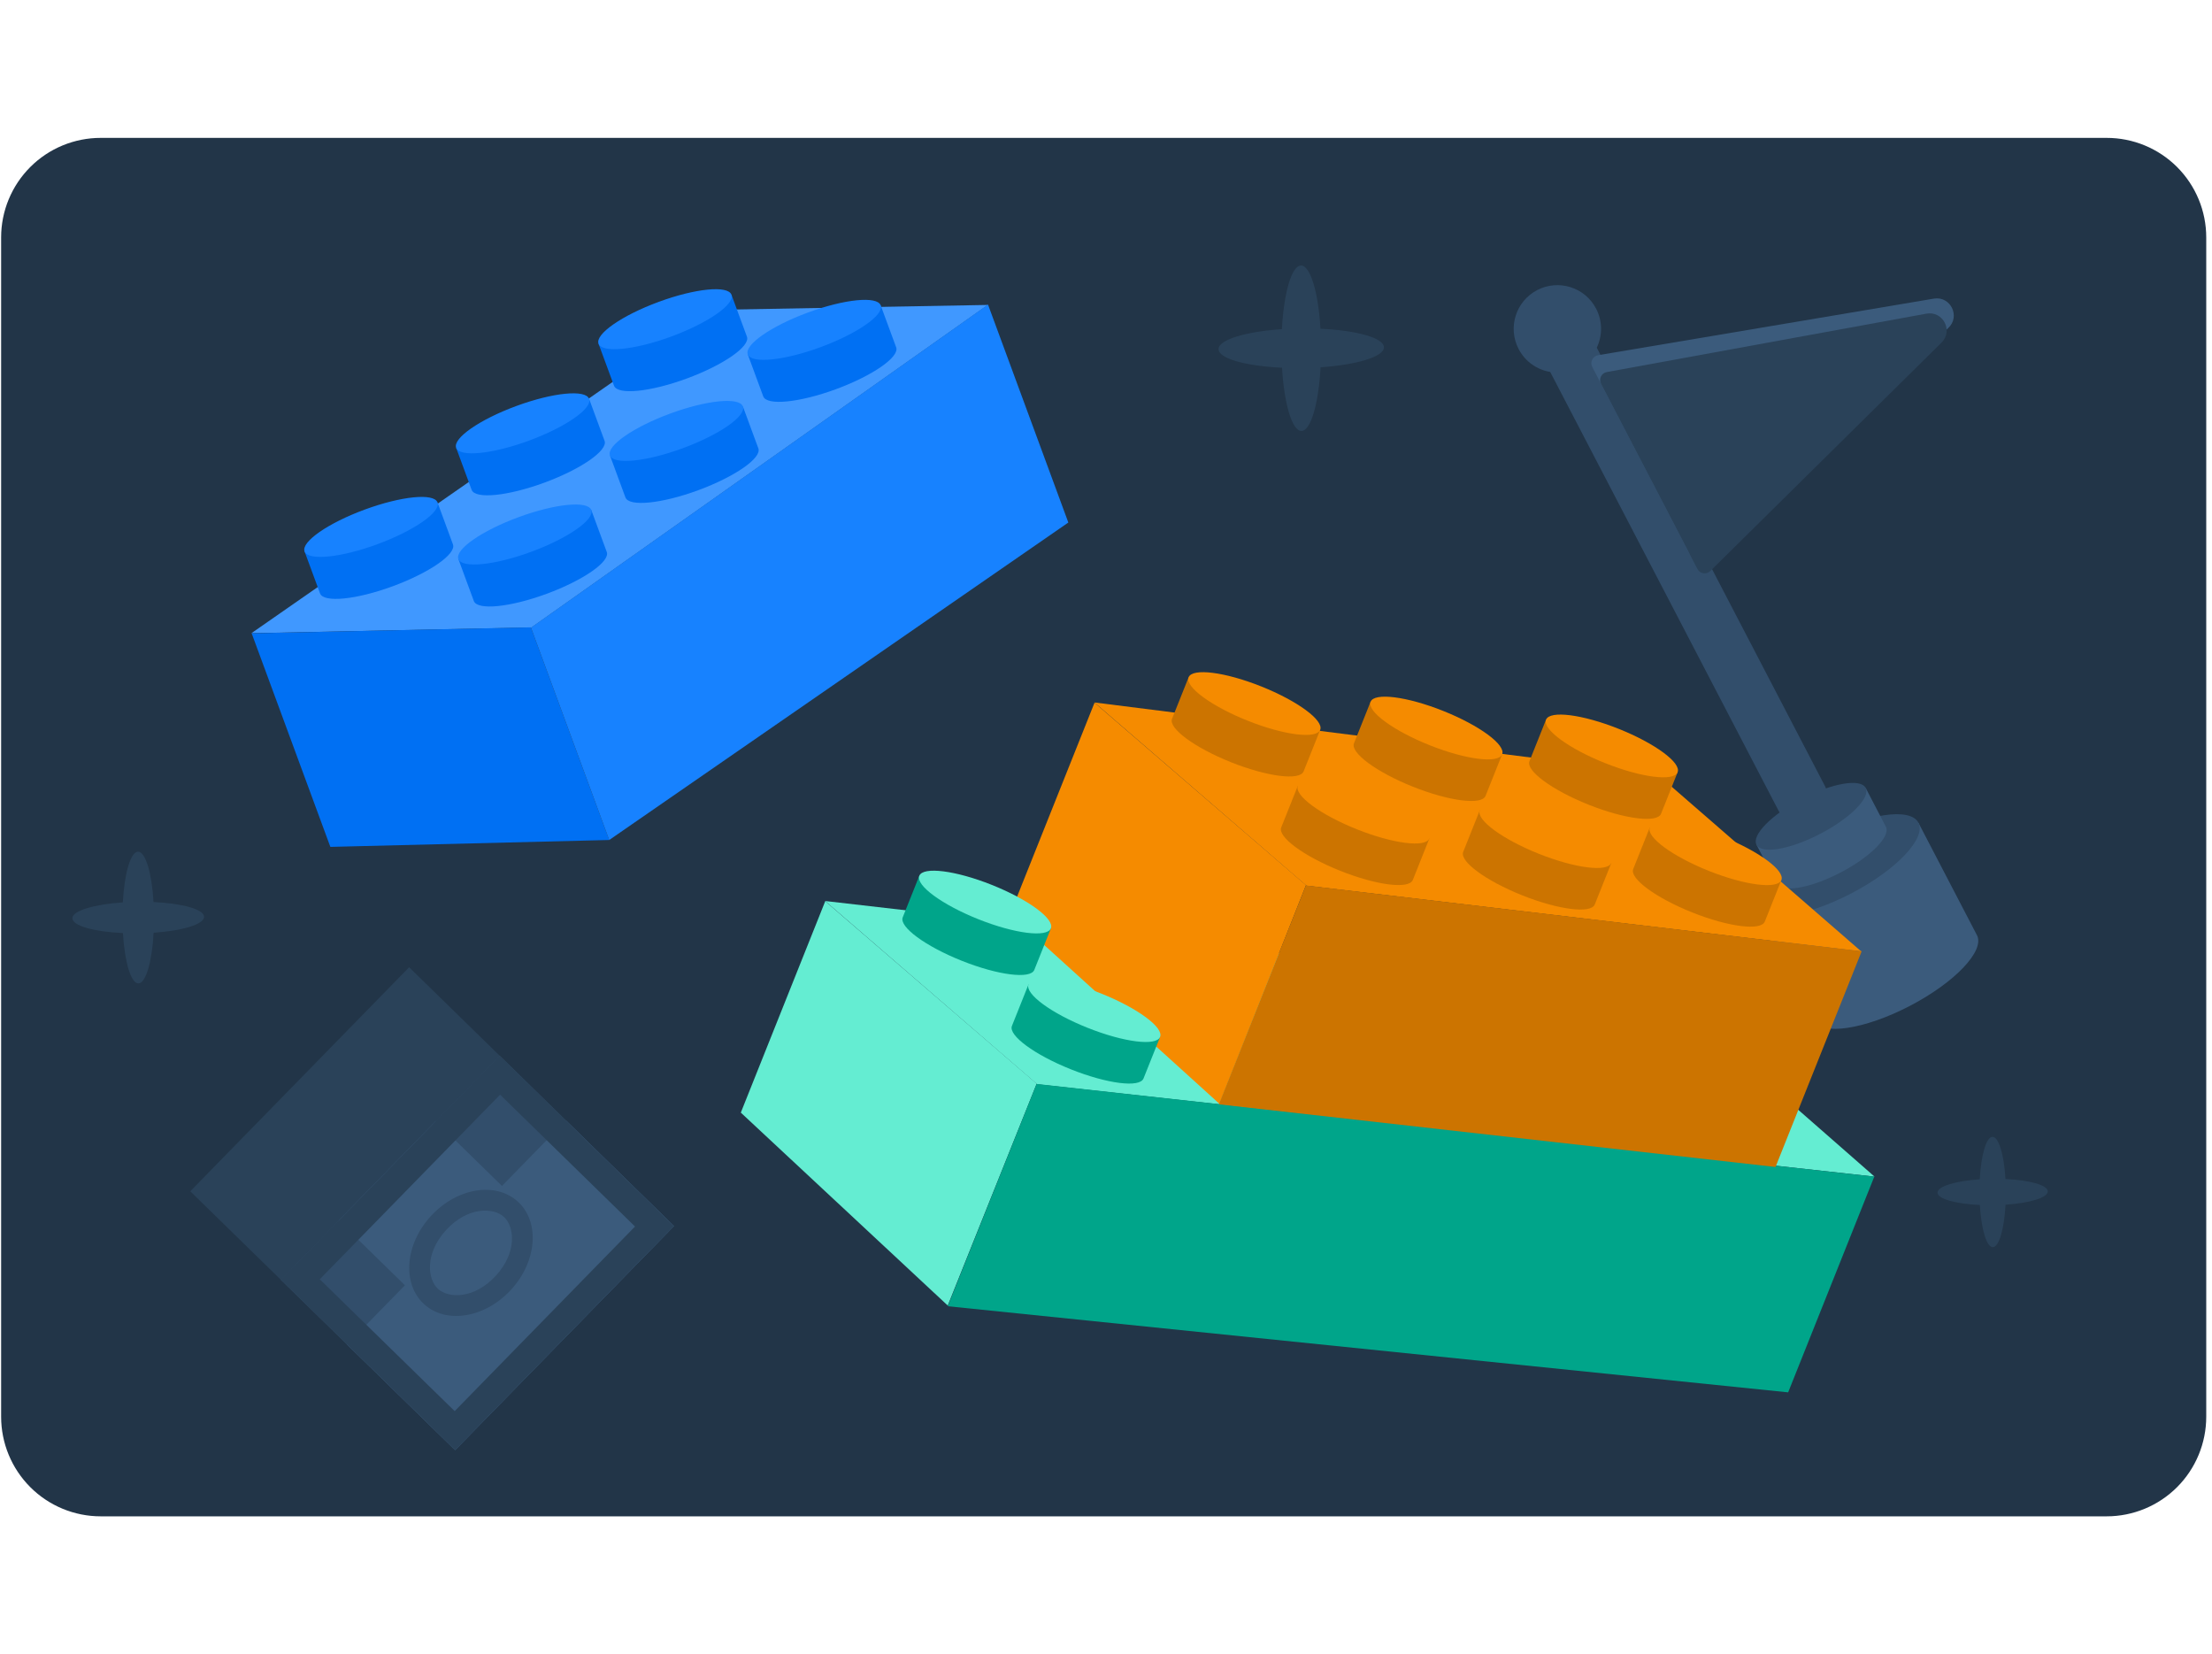 <svg width="321" height="240" viewBox="0 0 321 240" fill="none" xmlns="http://www.w3.org/2000/svg">
<path d="M305.711 20.006H14.617C12.72 20.004 10.841 20.376 9.087 21.101C7.334 21.826 5.74 22.89 4.398 24.23C3.056 25.572 1.991 27.164 1.265 28.917C0.538 30.67 0.164 32.548 0.164 34.446V205.553C0.164 209.386 1.687 213.062 4.397 215.773C7.108 218.483 10.784 220.006 14.617 220.006H305.711C309.544 220.006 313.22 218.483 315.931 215.773C318.641 213.062 320.164 209.386 320.164 205.553V34.446C320.164 32.548 319.79 30.67 319.064 28.917C318.337 27.164 317.272 25.572 315.93 24.23C314.588 22.89 312.994 21.826 311.241 21.101C309.487 20.376 307.608 20.004 305.711 20.006Z" fill="#223548"/>
<path d="M29.613 133.019C29.613 131.938 26.474 131.072 22.279 130.875C22.04 126.687 21.116 123.572 20.035 123.574C18.953 123.577 18.054 126.715 17.824 130.926C13.618 131.214 10.491 132.153 10.505 133.237C10.519 134.321 13.644 135.187 17.838 135.381C18.09 139.57 19.001 142.685 20.08 142.682C21.16 142.68 22.064 139.541 22.294 135.331C26.5 135.043 29.625 134.103 29.613 133.019Z" fill="#2A4259"/>
<path d="M297.169 172.858C297.169 171.952 294.54 171.228 291.028 171.063C290.828 167.555 290.054 164.947 289.149 164.949C288.243 164.951 287.49 167.579 287.297 171.105C283.775 171.346 281.157 172.133 281.169 173.041C281.181 173.948 283.798 174.673 287.31 174.836C287.52 178.343 288.283 180.951 289.187 180.949C290.091 180.947 290.848 178.319 291.04 174.793C294.562 174.552 297.179 173.765 297.169 172.858Z" fill="#2A4259"/>
<path d="M200.832 50.386C200.832 49.028 196.889 47.941 191.621 47.694C191.32 42.433 190.16 38.52 188.802 38.523C187.443 38.526 186.314 42.469 186.025 47.757C180.742 48.119 176.814 49.299 176.832 50.66C176.85 52.022 180.775 53.109 186.043 53.353C186.359 58.614 187.504 62.526 188.859 62.523C190.215 62.52 191.35 58.578 191.639 53.29C196.922 52.928 200.847 51.748 200.832 50.386Z" fill="#2A4259"/>
<path fill-rule="evenodd" clip-rule="evenodd" d="M278.405 119.386L254.657 131.748L263.143 148.049L263.143 148.049C264.318 150.305 270.586 149.367 277.144 145.953C283.701 142.539 288.065 137.943 286.891 135.686C286.885 135.676 286.88 135.665 286.874 135.654L278.405 119.386Z" fill="#3B5B7C"/>
<ellipse cx="266.519" cy="125.543" rx="13.386" ry="4.606" transform="rotate(-27.5 266.519 125.543)" fill="#324E6B"/>
<path fill-rule="evenodd" clip-rule="evenodd" d="M270.741 114.315L254.897 122.563L257.826 128.189L257.827 128.189C257.827 128.189 257.827 128.189 257.827 128.189C258.558 129.594 262.697 128.886 267.073 126.609C271.448 124.331 274.402 121.346 273.67 119.941C273.667 119.934 273.663 119.928 273.659 119.921L270.741 114.315Z" fill="#3B5B7C"/>
<ellipse cx="262.819" cy="118.439" rx="8.931" ry="2.868" transform="rotate(-27.5 262.819 118.439)" fill="#324E6B"/>
<path fill-rule="evenodd" clip-rule="evenodd" d="M231.72 50.445C232.548 48.71 232.58 46.621 231.624 44.784C230.007 41.679 226.179 40.472 223.074 42.089C219.969 43.705 218.762 47.533 220.378 50.638C221.335 52.475 223.065 53.648 224.962 53.965L258.077 117.579C259.049 119.446 261.35 120.171 263.216 119.199C265.083 118.228 265.808 115.927 264.837 114.06L231.72 50.445Z" fill="#324E6B"/>
<path d="M280.633 43.329C283.066 42.919 284.538 45.929 282.72 47.598L246.914 80.462C246.342 80.987 245.427 80.826 245.068 80.138L231.068 53.244C230.698 52.533 231.129 51.667 231.919 51.534L280.633 43.329Z" fill="#3B5B7C"/>
<path d="M279.562 45.508C281.961 45.07 283.483 47.995 281.749 49.708L248.201 82.845C247.636 83.403 246.691 83.255 246.324 82.55L232.341 55.689C231.974 54.983 232.394 54.125 233.176 53.982L279.562 45.508Z" fill="#2A4259"/>
<path d="M150.504 157.311L119.735 130.726L242.5 144.861L272.029 170.716L150.504 157.311Z" fill="#64EDD2"/>
<path d="M119.755 130.758L150.443 157.229L137.534 189.421L107.505 161.431L119.755 130.758Z" fill="#64EDD2"/>
<path d="M150.426 157.271L271.992 170.717L259.492 202.017L137.534 189.522L150.426 157.271Z" fill="#00A58A"/>
<path d="M189.585 128.506L158.815 101.92L240.354 112.204L270.107 138.045L189.585 128.506Z" fill="#F58B00"/>
<path d="M158.835 101.955L189.523 128.426L176.956 160.149L146.585 132.628L158.835 101.955Z" fill="#F58B00"/>
<path d="M189.506 128.468L270.16 138.019L257.659 169.319L176.88 160.226L189.506 128.468Z" fill="#CC7400"/>
<path fill-rule="evenodd" clip-rule="evenodd" d="M191.584 105.891L172.49 98.266L170.082 104.295L170.083 104.295C170.083 104.295 170.083 104.295 170.083 104.295C169.535 105.667 173.365 108.486 178.638 110.591C183.91 112.697 188.629 113.292 189.177 111.92C189.179 111.913 189.182 111.906 189.185 111.899L191.584 105.891Z" fill="#CC7400"/>
<ellipse cx="182.036" cy="102.078" rx="10.28" ry="2.675" transform="rotate(21.77 182.036 102.078)" fill="#F58B00"/>
<path fill-rule="evenodd" clip-rule="evenodd" d="M217.987 109.446L198.894 101.82L196.486 107.849L196.486 107.849C196.486 107.85 196.486 107.85 196.486 107.85C195.938 109.221 199.768 112.041 205.041 114.146C210.313 116.252 215.032 116.847 215.58 115.475C215.581 115.471 215.582 115.468 215.584 115.464L217.987 109.446Z" fill="#CC7400"/>
<ellipse cx="208.441" cy="105.632" rx="10.28" ry="2.675" transform="rotate(21.77 208.441 105.632)" fill="#F58B00"/>
<path fill-rule="evenodd" clip-rule="evenodd" d="M243.451 112.043L224.357 104.418L221.95 110.447L221.95 110.447C221.95 110.447 221.95 110.447 221.95 110.447C221.402 111.819 225.232 114.638 230.505 116.744C235.777 118.85 240.496 119.444 241.044 118.073C241.046 118.067 241.048 118.06 241.051 118.054L243.451 112.043Z" fill="#CC7400"/>
<ellipse cx="233.904" cy="108.23" rx="10.28" ry="2.675" transform="rotate(21.77 233.904 108.23)" fill="#F58B00"/>
<path fill-rule="evenodd" clip-rule="evenodd" d="M258.51 127.684L239.416 120.059L237.008 126.088L237.008 126.088C237.008 126.088 237.008 126.088 237.008 126.088C236.46 127.46 240.291 130.279 245.563 132.384C250.836 134.49 255.554 135.085 256.102 133.713C256.103 133.71 256.105 133.706 256.106 133.703L258.51 127.684Z" fill="#CC7400"/>
<ellipse cx="248.963" cy="123.871" rx="10.28" ry="2.675" transform="rotate(21.77 248.963 123.871)" fill="#F58B00"/>
<path fill-rule="evenodd" clip-rule="evenodd" d="M233.836 125.2L214.742 117.574L212.334 123.603L212.335 123.603C212.335 123.603 212.335 123.604 212.335 123.604C211.787 124.975 215.617 127.794 220.89 129.9C226.162 132.006 230.881 132.601 231.428 131.229C231.431 131.223 231.433 131.217 231.435 131.211L233.836 125.2Z" fill="#CC7400"/>
<ellipse cx="224.288" cy="121.386" rx="10.28" ry="2.675" transform="rotate(21.77 224.288 121.386)" fill="#F58B00"/>
<path fill-rule="evenodd" clip-rule="evenodd" d="M207.431 121.645L188.337 114.02L185.929 120.049L185.929 120.049C185.929 120.049 185.929 120.049 185.929 120.049C185.381 121.421 189.212 124.24 194.484 126.345C199.757 128.451 204.475 129.046 205.023 127.674C205.024 127.671 205.026 127.667 205.027 127.664L207.431 121.645Z" fill="#CC7400"/>
<ellipse cx="197.884" cy="117.832" rx="10.28" ry="2.675" transform="rotate(21.77 197.884 117.832)" fill="#F58B00"/>
<path fill-rule="evenodd" clip-rule="evenodd" d="M152.503 134.694L133.409 127.068L131.001 133.097L131.002 133.098C131.002 133.098 131.002 133.098 131.002 133.098C130.454 134.47 134.284 137.289 139.557 139.394C144.829 141.5 149.548 142.095 150.095 140.723C150.098 140.717 150.1 140.71 150.103 140.704L152.503 134.694Z" fill="#00A58A"/>
<ellipse cx="142.955" cy="130.88" rx="10.28" ry="2.675" transform="rotate(21.77 142.955 130.88)" fill="#64EDD2"/>
<path fill-rule="evenodd" clip-rule="evenodd" d="M168.351 150.448L149.257 142.822L146.851 148.848C146.85 148.849 146.849 148.85 146.849 148.852C146.301 150.223 150.131 153.042 155.404 155.148C160.677 157.254 165.395 157.849 165.943 156.477C165.943 156.477 165.943 156.477 165.943 156.477L168.351 150.448Z" fill="#00A58A"/>
<ellipse cx="158.803" cy="146.634" rx="10.28" ry="2.675" transform="rotate(21.77 158.803 146.634)" fill="#64EDD2"/>
<path d="M77.136 91.038L36.481 91.873L103.954 44.951L143.356 44.244L77.136 91.038Z" fill="#4098FF"/>
<path d="M36.519 91.885L77.037 91.02L88.41 121.875L47.941 122.875L36.519 91.885Z" fill="#0070F3"/>
<path d="M77.052 91.062L143.377 44.188L155.034 75.813L88.41 121.876L77.052 91.062Z" fill="#1782FF"/>
<path fill-rule="evenodd" clip-rule="evenodd" d="M63.488 72.895L44.196 80.006L46.442 86.097L46.442 86.097C46.442 86.097 46.442 86.097 46.442 86.097C46.953 87.483 51.685 87.015 57.012 85.052C62.34 83.088 66.244 80.373 65.733 78.987C65.732 78.983 65.73 78.979 65.728 78.975L63.488 72.895Z" fill="#0070F3"/>
<ellipse cx="53.842" cy="76.45" rx="10.28" ry="2.675" transform="rotate(-20.234 53.842 76.45)" fill="#1782FF"/>
<path fill-rule="evenodd" clip-rule="evenodd" d="M85.487 57.866L66.195 64.977L68.441 71.068L68.441 71.068C68.441 71.068 68.441 71.068 68.441 71.068C68.952 72.454 73.684 71.986 79.012 70.022C84.339 68.059 88.243 65.343 87.732 63.958C87.73 63.951 87.728 63.944 87.725 63.938L85.487 57.866Z" fill="#0070F3"/>
<ellipse cx="75.841" cy="61.421" rx="10.28" ry="2.675" transform="rotate(-20.234 75.841 61.421)" fill="#1782FF"/>
<path fill-rule="evenodd" clip-rule="evenodd" d="M106.148 42.758L86.856 49.869L89.102 55.961L89.102 55.961C89.102 55.961 89.102 55.961 89.102 55.961C89.613 57.347 94.345 56.879 99.673 54.915C105 52.952 108.904 50.236 108.393 48.85C108.393 48.848 108.392 48.847 108.391 48.845L106.148 42.758Z" fill="#0070F3"/>
<ellipse cx="96.501" cy="46.313" rx="10.28" ry="2.675" transform="rotate(-20.234 96.501 46.313)" fill="#1782FF"/>
<path fill-rule="evenodd" clip-rule="evenodd" d="M127.804 44.303L108.513 51.414L110.758 57.505L110.758 57.505C110.758 57.505 110.758 57.506 110.758 57.506C111.269 58.892 116.002 58.423 121.329 56.46C126.656 54.496 130.561 51.781 130.05 50.395C130.047 50.389 130.045 50.382 130.042 50.376L127.804 44.303Z" fill="#0070F3"/>
<ellipse cx="118.159" cy="47.858" rx="10.28" ry="2.675" transform="rotate(-20.234 118.159 47.858)" fill="#1782FF"/>
<path fill-rule="evenodd" clip-rule="evenodd" d="M107.806 58.967L88.515 66.078L90.759 72.167C90.759 72.168 90.76 72.169 90.76 72.17C91.271 73.556 96.004 73.088 101.331 71.124C106.658 69.16 110.562 66.445 110.051 65.059C110.051 65.059 110.051 65.059 110.051 65.059L107.806 58.967Z" fill="#0070F3"/>
<ellipse cx="98.159" cy="62.523" rx="10.28" ry="2.675" transform="rotate(-20.234 98.159 62.523)" fill="#1782FF"/>
<path fill-rule="evenodd" clip-rule="evenodd" d="M85.807 73.997L66.516 81.107L68.761 87.199L68.761 87.199C68.761 87.199 68.761 87.199 68.761 87.199C69.272 88.585 74.005 88.117 79.332 86.153C84.659 84.189 88.564 81.474 88.053 80.088C88.05 80.082 88.048 80.076 88.045 80.069L85.807 73.997Z" fill="#0070F3"/>
<ellipse cx="76.16" cy="77.552" rx="10.28" ry="2.675" transform="rotate(-20.234 76.16 77.552)" fill="#1782FF"/>
<rect x="59.374" y="140.338" width="18.36" height="45.447" transform="rotate(44.336 59.374 140.338)" fill="#2A4259"/>
<rect x="72.507" y="153.17" width="35.374" height="45.447" transform="rotate(44.336 72.507 153.17)" fill="#324E6B"/>
<rect x="82.126" y="162.568" width="21.924" height="45.447" transform="rotate(44.336 82.126 162.568)" fill="#3B5B7C"/>
<rect x="63.225" y="162.668" width="16.929" height="20.153" transform="rotate(44.336 63.225 162.668)" fill="#3B5B7C"/>
<path d="M74.169 187.12C70.407 191.224 64.751 192.161 61.535 189.213C58.319 186.265 58.761 180.549 62.523 176.445C66.284 172.341 71.941 171.403 75.157 174.351C78.373 177.299 77.931 183.016 74.169 187.12Z" fill="#3B5B7C"/>
<path fill-rule="evenodd" clip-rule="evenodd" d="M63.562 187.002C65.085 188.398 68.827 188.508 71.958 185.093C75.088 181.678 74.653 177.959 73.13 176.563C71.607 175.167 67.865 175.057 64.734 178.472C61.604 181.887 62.039 185.606 63.562 187.002ZM61.535 189.213C64.751 192.161 70.407 191.224 74.169 187.12C77.931 183.016 78.373 177.299 75.157 174.351C71.941 171.403 66.284 172.341 62.523 176.445C58.761 180.549 58.319 186.265 61.535 189.213Z" fill="#324E6B"/>
<path fill-rule="evenodd" clip-rule="evenodd" d="M92.152 177.957L72.572 158.826L46.403 185.61L65.982 204.741L92.152 177.957ZM72.507 153.17L40.746 185.676L66.048 210.398L97.808 177.892L72.507 153.17Z" fill="#2A4259"/>
</svg>
